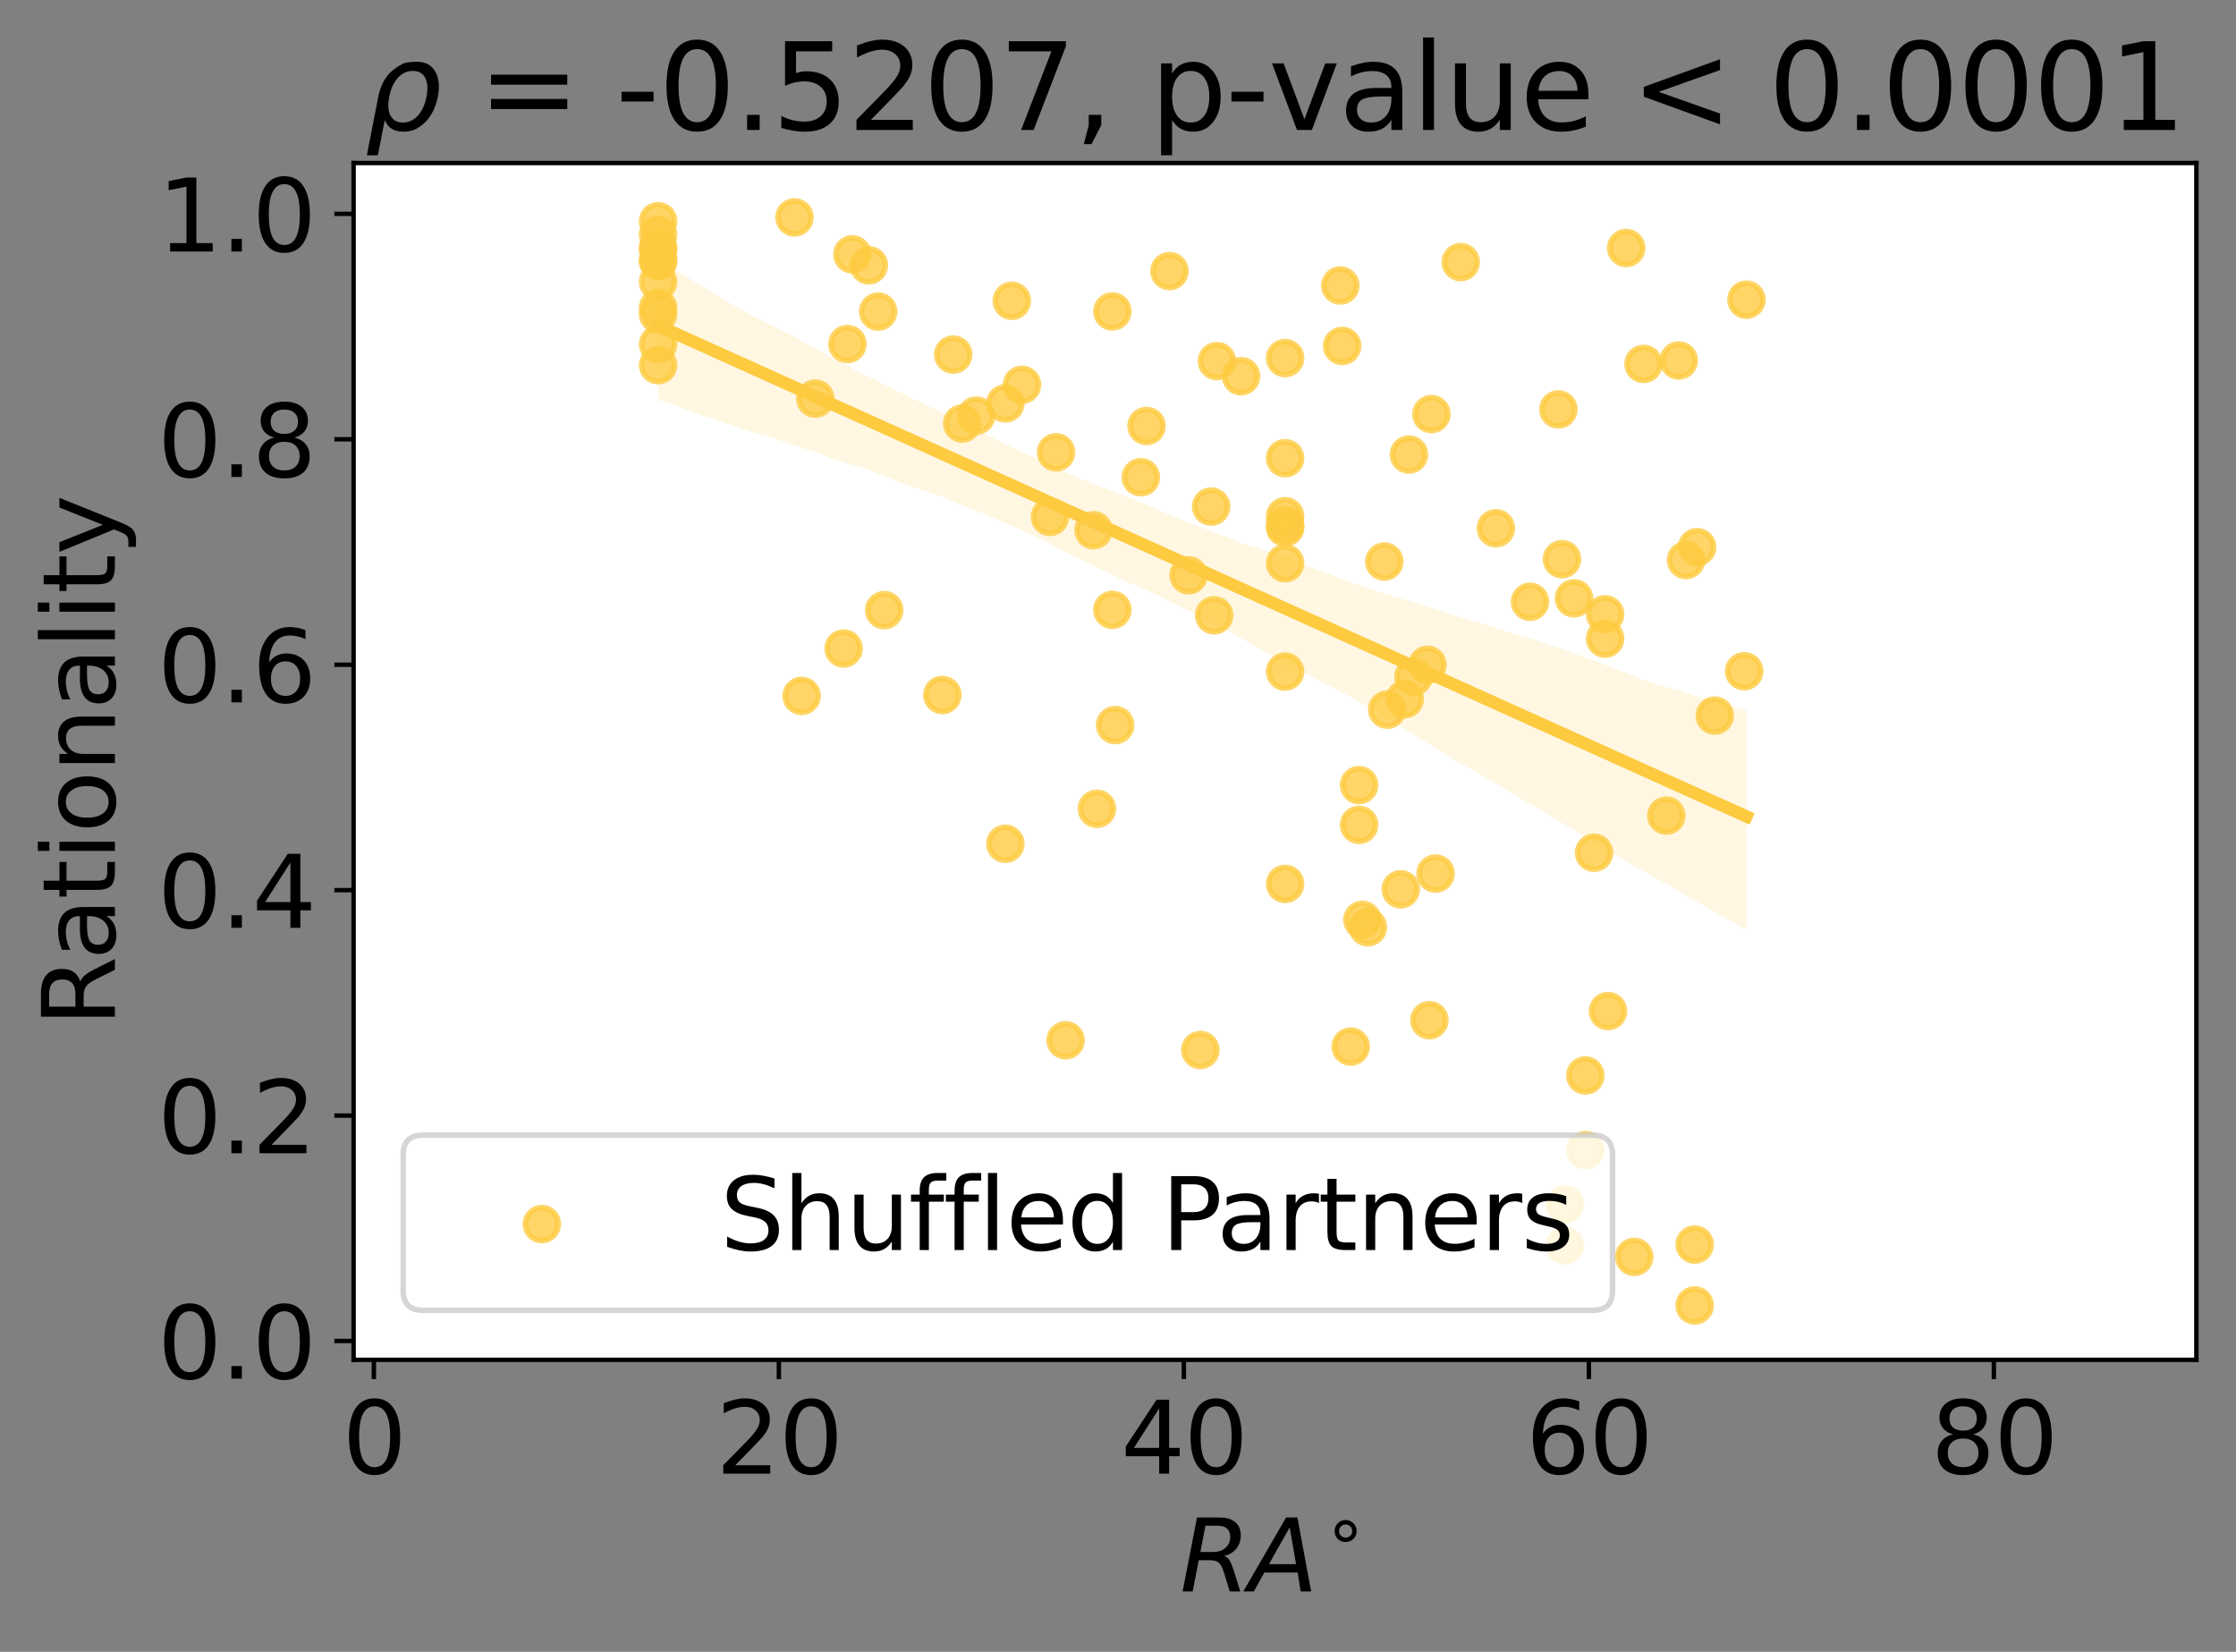 <?xml version="1.0" encoding="utf-8" standalone="no"?>
<!DOCTYPE svg PUBLIC "-//W3C//DTD SVG 1.1//EN"
  "http://www.w3.org/Graphics/SVG/1.1/DTD/svg11.dtd">
<svg xmlns:xlink="http://www.w3.org/1999/xlink" width="406.246pt" height="300.097pt" viewBox="0 0 406.246 300.097" xmlns="http://www.w3.org/2000/svg" version="1.1">
 <rect x="0" y="0" width="406.246" height="300.097" fill="#808080" stroke="none"/>
 <defs>
  <style type="text/css">*{stroke-linejoin: round; stroke-linecap: butt}</style>
 </defs>
 <g id="figure_1">
  <g id="patch_1">
   <path d="M 0 300.097 
L 406.246 300.097 
L 406.246 0 
L 0 0 
L 0 300.097 
z
" style="fill: none"/>
  </g>
  <g id="axes_1">
   <g id="patch_2">
    <path d="M 64.246 247.056 
L 399.046 247.056 
L 399.046 29.616 
L 64.246 29.616 
z
" style="fill: #ffffff"/>
   </g>
   <g id="PathCollection_1">
    <defs>
     <path id="m327a468ac4" d="M 0 3 
C 0.796 3 1.559 2.684 2.121 2.121 
C 2.684 1.559 3 0.796 3 0 
C 3 -0.796 2.684 -1.559 2.121 -2.121 
C 1.559 -2.684 0.796 -3 0 -3 
C -0.796 -3 -1.559 -2.684 -2.121 -2.121 
C -2.684 -1.559 -3 -0.796 -3 0 
C -3 0.796 -2.684 1.559 -2.121 2.121 
C -1.559 2.684 -0.796 3 0 3 
z
" style="stroke: #fdca40; stroke-opacity: 0.8"/>
    </defs>
    <g clip-path="url(#p2b06569f41)">
     <use xlink:href="#m327a468ac4" x="251.51" y="102.025" style="fill: #fdca40; fill-opacity: 0.8; stroke: #fdca40; stroke-opacity: 0.8"/>
     <use xlink:href="#m327a468ac4" x="221.1" y="65.611" style="fill: #fdca40; fill-opacity: 0.8; stroke: #fdca40; stroke-opacity: 0.8"/>
     <use xlink:href="#m327a468ac4" x="233.486" y="83.246" style="fill: #fdca40; fill-opacity: 0.8; stroke: #fdca40; stroke-opacity: 0.8"/>
     <use xlink:href="#m327a468ac4" x="283.138" y="74.38" style="fill: #fdca40; fill-opacity: 0.8; stroke: #fdca40; stroke-opacity: 0.8"/>
     <use xlink:href="#m327a468ac4" x="255.215" y="127.028" style="fill: #fdca40; fill-opacity: 0.8; stroke: #fdca40; stroke-opacity: 0.8"/>
     <use xlink:href="#m327a468ac4" x="119.566" y="57.082" style="fill: #fdca40; fill-opacity: 0.8; stroke: #fdca40; stroke-opacity: 0.8"/>
     <use xlink:href="#m327a468ac4" x="296.919" y="228.351" style="fill: #fdca40; fill-opacity: 0.8; stroke: #fdca40; stroke-opacity: 0.8"/>
     <use xlink:href="#m327a468ac4" x="260.827" y="158.704" style="fill: #fdca40; fill-opacity: 0.8; stroke: #fdca40; stroke-opacity: 0.8"/>
     <use xlink:href="#m327a468ac4" x="202.607" y="131.729" style="fill: #fdca40; fill-opacity: 0.8; stroke: #fdca40; stroke-opacity: 0.8"/>
     <use xlink:href="#m327a468ac4" x="202.1" y="110.799" style="fill: #fdca40; fill-opacity: 0.8; stroke: #fdca40; stroke-opacity: 0.8"/>
     <use xlink:href="#m327a468ac4" x="307.896" y="237.172" style="fill: #fdca40; fill-opacity: 0.8; stroke: #fdca40; stroke-opacity: 0.8"/>
     <use xlink:href="#m327a468ac4" x="311.549" y="130.013" style="fill: #fdca40; fill-opacity: 0.8; stroke: #fdca40; stroke-opacity: 0.8"/>
     <use xlink:href="#m327a468ac4" x="207.272" y="86.706" style="fill: #fdca40; fill-opacity: 0.8; stroke: #fdca40; stroke-opacity: 0.8"/>
     <use xlink:href="#m327a468ac4" x="305.008" y="65.501" style="fill: #fdca40; fill-opacity: 0.8; stroke: #fdca40; stroke-opacity: 0.8"/>
     <use xlink:href="#m327a468ac4" x="245.405" y="190.145" style="fill: #fdca40; fill-opacity: 0.8; stroke: #fdca40; stroke-opacity: 0.8"/>
     <use xlink:href="#m327a468ac4" x="190.766" y="93.908" style="fill: #fdca40; fill-opacity: 0.8; stroke: #fdca40; stroke-opacity: 0.8"/>
     <use xlink:href="#m327a468ac4" x="277.984" y="109.338" style="fill: #fdca40; fill-opacity: 0.8; stroke: #fdca40; stroke-opacity: 0.8"/>
     <use xlink:href="#m327a468ac4" x="119.566" y="42.654" style="fill: #fdca40; fill-opacity: 0.8; stroke: #fdca40; stroke-opacity: 0.8"/>
     <use xlink:href="#m327a468ac4" x="316.896" y="121.948" style="fill: #fdca40; fill-opacity: 0.8; stroke: #fdca40; stroke-opacity: 0.8"/>
     <use xlink:href="#m327a468ac4" x="173.187" y="64.425" style="fill: #fdca40; fill-opacity: 0.8; stroke: #fdca40; stroke-opacity: 0.8"/>
     <use xlink:href="#m327a468ac4" x="246.923" y="142.637" style="fill: #fdca40; fill-opacity: 0.8; stroke: #fdca40; stroke-opacity: 0.8"/>
     <use xlink:href="#m327a468ac4" x="191.875" y="82.177" style="fill: #fdca40; fill-opacity: 0.8; stroke: #fdca40; stroke-opacity: 0.8"/>
     <use xlink:href="#m327a468ac4" x="199.295" y="146.946" style="fill: #fdca40; fill-opacity: 0.8; stroke: #fdca40; stroke-opacity: 0.8"/>
     <use xlink:href="#m327a468ac4" x="145.646" y="126.436" style="fill: #fdca40; fill-opacity: 0.8; stroke: #fdca40; stroke-opacity: 0.8"/>
     <use xlink:href="#m327a468ac4" x="159.553" y="56.614" style="fill: #fdca40; fill-opacity: 0.8; stroke: #fdca40; stroke-opacity: 0.8"/>
     <use xlink:href="#m327a468ac4" x="255.985" y="82.585" style="fill: #fdca40; fill-opacity: 0.8; stroke: #fdca40; stroke-opacity: 0.8"/>
     <use xlink:href="#m327a468ac4" x="154.861" y="46.209" style="fill: #fdca40; fill-opacity: 0.8; stroke: #fdca40; stroke-opacity: 0.8"/>
     <use xlink:href="#m327a468ac4" x="215.96" y="104.517" style="fill: #fdca40; fill-opacity: 0.8; stroke: #fdca40; stroke-opacity: 0.8"/>
     <use xlink:href="#m327a468ac4" x="259.7" y="185.353" style="fill: #fdca40; fill-opacity: 0.8; stroke: #fdca40; stroke-opacity: 0.8"/>
     <use xlink:href="#m327a468ac4" x="177.36" y="75.517" style="fill: #fdca40; fill-opacity: 0.8; stroke: #fdca40; stroke-opacity: 0.8"/>
     <use xlink:href="#m327a468ac4" x="289.611" y="154.926" style="fill: #fdca40; fill-opacity: 0.8; stroke: #fdca40; stroke-opacity: 0.8"/>
     <use xlink:href="#m327a468ac4" x="185.677" y="69.912" style="fill: #fdca40; fill-opacity: 0.8; stroke: #fdca40; stroke-opacity: 0.8"/>
     <use xlink:href="#m327a468ac4" x="182.659" y="73.288" style="fill: #fdca40; fill-opacity: 0.8; stroke: #fdca40; stroke-opacity: 0.8"/>
     <use xlink:href="#m327a468ac4" x="233.486" y="122.016" style="fill: #fdca40; fill-opacity: 0.8; stroke: #fdca40; stroke-opacity: 0.8"/>
     <use xlink:href="#m327a468ac4" x="119.566" y="55.923" style="fill: #fdca40; fill-opacity: 0.8; stroke: #fdca40; stroke-opacity: 0.8"/>
     <use xlink:href="#m327a468ac4" x="298.608" y="66.113" style="fill: #fdca40; fill-opacity: 0.8; stroke: #fdca40; stroke-opacity: 0.8"/>
     <use xlink:href="#m327a468ac4" x="307.896" y="226.107" style="fill: #fdca40; fill-opacity: 0.8; stroke: #fdca40; stroke-opacity: 0.8"/>
     <use xlink:href="#m327a468ac4" x="160.643" y="110.855" style="fill: #fdca40; fill-opacity: 0.8; stroke: #fdca40; stroke-opacity: 0.8"/>
     <use xlink:href="#m327a468ac4" x="284.313" y="218.813" style="fill: #fdca40; fill-opacity: 0.8; stroke: #fdca40; stroke-opacity: 0.8"/>
     <use xlink:href="#m327a468ac4" x="292.151" y="183.689" style="fill: #fdca40; fill-opacity: 0.8; stroke: #fdca40; stroke-opacity: 0.8"/>
     <use xlink:href="#m327a468ac4" x="148.135" y="72.418" style="fill: #fdca40; fill-opacity: 0.8; stroke: #fdca40; stroke-opacity: 0.8"/>
     <use xlink:href="#m327a468ac4" x="259.344" y="120.785" style="fill: #fdca40; fill-opacity: 0.8; stroke: #fdca40; stroke-opacity: 0.8"/>
     <use xlink:href="#m327a468ac4" x="157.858" y="48.203" style="fill: #fdca40; fill-opacity: 0.8; stroke: #fdca40; stroke-opacity: 0.8"/>
     <use xlink:href="#m327a468ac4" x="220.049" y="92.038" style="fill: #fdca40; fill-opacity: 0.8; stroke: #fdca40; stroke-opacity: 0.8"/>
     <use xlink:href="#m327a468ac4" x="218.089" y="190.772" style="fill: #fdca40; fill-opacity: 0.8; stroke: #fdca40; stroke-opacity: 0.8"/>
     <use xlink:href="#m327a468ac4" x="171.207" y="126.265" style="fill: #fdca40; fill-opacity: 0.8; stroke: #fdca40; stroke-opacity: 0.8"/>
     <use xlink:href="#m327a468ac4" x="174.821" y="76.948" style="fill: #fdca40; fill-opacity: 0.8; stroke: #fdca40; stroke-opacity: 0.8"/>
     <use xlink:href="#m327a468ac4" x="144.349" y="39.5" style="fill: #fdca40; fill-opacity: 0.8; stroke: #fdca40; stroke-opacity: 0.8"/>
     <use xlink:href="#m327a468ac4" x="295.456" y="45.06" style="fill: #fdca40; fill-opacity: 0.8; stroke: #fdca40; stroke-opacity: 0.8"/>
     <use xlink:href="#m327a468ac4" x="119.566" y="66.342" style="fill: #fdca40; fill-opacity: 0.8; stroke: #fdca40; stroke-opacity: 0.8"/>
     <use xlink:href="#m327a468ac4" x="233.486" y="102.321" style="fill: #fdca40; fill-opacity: 0.8; stroke: #fdca40; stroke-opacity: 0.8"/>
     <use xlink:href="#m327a468ac4" x="233.486" y="95.852" style="fill: #fdca40; fill-opacity: 0.8; stroke: #fdca40; stroke-opacity: 0.8"/>
     <use xlink:href="#m327a468ac4" x="248.517" y="168.464" style="fill: #fdca40; fill-opacity: 0.8; stroke: #fdca40; stroke-opacity: 0.8"/>
     <use xlink:href="#m327a468ac4" x="252.038" y="128.927" style="fill: #fdca40; fill-opacity: 0.8; stroke: #fdca40; stroke-opacity: 0.8"/>
     <use xlink:href="#m327a468ac4" x="246.923" y="149.86" style="fill: #fdca40; fill-opacity: 0.8; stroke: #fdca40; stroke-opacity: 0.8"/>
     <use xlink:href="#m327a468ac4" x="233.486" y="160.587" style="fill: #fdca40; fill-opacity: 0.8; stroke: #fdca40; stroke-opacity: 0.8"/>
     <use xlink:href="#m327a468ac4" x="265.395" y="47.616" style="fill: #fdca40; fill-opacity: 0.8; stroke: #fdca40; stroke-opacity: 0.8"/>
     <use xlink:href="#m327a468ac4" x="284.313" y="226.275" style="fill: #fdca40; fill-opacity: 0.8; stroke: #fdca40; stroke-opacity: 0.8"/>
     <use xlink:href="#m327a468ac4" x="153.962" y="62.505" style="fill: #fdca40; fill-opacity: 0.8; stroke: #fdca40; stroke-opacity: 0.8"/>
     <use xlink:href="#m327a468ac4" x="308.334" y="99.41" style="fill: #fdca40; fill-opacity: 0.8; stroke: #fdca40; stroke-opacity: 0.8"/>
     <use xlink:href="#m327a468ac4" x="233.486" y="93.785" style="fill: #fdca40; fill-opacity: 0.8; stroke: #fdca40; stroke-opacity: 0.8"/>
     <use xlink:href="#m327a468ac4" x="243.516" y="51.873" style="fill: #fdca40; fill-opacity: 0.8; stroke: #fdca40; stroke-opacity: 0.8"/>
     <use xlink:href="#m327a468ac4" x="260.065" y="75.235" style="fill: #fdca40; fill-opacity: 0.8; stroke: #fdca40; stroke-opacity: 0.8"/>
     <use xlink:href="#m327a468ac4" x="119.566" y="51.199" style="fill: #fdca40; fill-opacity: 0.8; stroke: #fdca40; stroke-opacity: 0.8"/>
     <use xlink:href="#m327a468ac4" x="288.034" y="208.958" style="fill: #fdca40; fill-opacity: 0.8; stroke: #fdca40; stroke-opacity: 0.8"/>
     <use xlink:href="#m327a468ac4" x="182.659" y="153.296" style="fill: #fdca40; fill-opacity: 0.8; stroke: #fdca40; stroke-opacity: 0.8"/>
     <use xlink:href="#m327a468ac4" x="233.486" y="65.057" style="fill: #fdca40; fill-opacity: 0.8; stroke: #fdca40; stroke-opacity: 0.8"/>
     <use xlink:href="#m327a468ac4" x="119.566" y="62.537" style="fill: #fdca40; fill-opacity: 0.8; stroke: #fdca40; stroke-opacity: 0.8"/>
     <use xlink:href="#m327a468ac4" x="233.486" y="95.397" style="fill: #fdca40; fill-opacity: 0.8; stroke: #fdca40; stroke-opacity: 0.8"/>
     <use xlink:href="#m327a468ac4" x="119.566" y="45.419" style="fill: #fdca40; fill-opacity: 0.8; stroke: #fdca40; stroke-opacity: 0.8"/>
     <use xlink:href="#m327a468ac4" x="119.566" y="47.371" style="fill: #fdca40; fill-opacity: 0.8; stroke: #fdca40; stroke-opacity: 0.8"/>
     <use xlink:href="#m327a468ac4" x="198.673" y="96.327" style="fill: #fdca40; fill-opacity: 0.8; stroke: #fdca40; stroke-opacity: 0.8"/>
     <use xlink:href="#m327a468ac4" x="285.967" y="108.705" style="fill: #fdca40; fill-opacity: 0.8; stroke: #fdca40; stroke-opacity: 0.8"/>
     <use xlink:href="#m327a468ac4" x="247.518" y="167.117" style="fill: #fdca40; fill-opacity: 0.8; stroke: #fdca40; stroke-opacity: 0.8"/>
     <use xlink:href="#m327a468ac4" x="243.845" y="62.854" style="fill: #fdca40; fill-opacity: 0.8; stroke: #fdca40; stroke-opacity: 0.8"/>
     <use xlink:href="#m327a468ac4" x="220.596" y="111.787" style="fill: #fdca40; fill-opacity: 0.8; stroke: #fdca40; stroke-opacity: 0.8"/>
     <use xlink:href="#m327a468ac4" x="317.305" y="54.446" style="fill: #fdca40; fill-opacity: 0.8; stroke: #fdca40; stroke-opacity: 0.8"/>
     <use xlink:href="#m327a468ac4" x="283.784" y="101.592" style="fill: #fdca40; fill-opacity: 0.8; stroke: #fdca40; stroke-opacity: 0.8"/>
     <use xlink:href="#m327a468ac4" x="288.034" y="195.394" style="fill: #fdca40; fill-opacity: 0.8; stroke: #fdca40; stroke-opacity: 0.8"/>
     <use xlink:href="#m327a468ac4" x="256.812" y="122.969" style="fill: #fdca40; fill-opacity: 0.8; stroke: #fdca40; stroke-opacity: 0.8"/>
     <use xlink:href="#m327a468ac4" x="119.566" y="44.959" style="fill: #fdca40; fill-opacity: 0.8; stroke: #fdca40; stroke-opacity: 0.8"/>
     <use xlink:href="#m327a468ac4" x="225.485" y="68.351" style="fill: #fdca40; fill-opacity: 0.8; stroke: #fdca40; stroke-opacity: 0.8"/>
     <use xlink:href="#m327a468ac4" x="119.566" y="40.187" style="fill: #fdca40; fill-opacity: 0.8; stroke: #fdca40; stroke-opacity: 0.8"/>
     <use xlink:href="#m327a468ac4" x="291.625" y="111.606" style="fill: #fdca40; fill-opacity: 0.8; stroke: #fdca40; stroke-opacity: 0.8"/>
     <use xlink:href="#m327a468ac4" x="208.31" y="77.393" style="fill: #fdca40; fill-opacity: 0.8; stroke: #fdca40; stroke-opacity: 0.8"/>
     <use xlink:href="#m327a468ac4" x="119.566" y="47.4" style="fill: #fdca40; fill-opacity: 0.8; stroke: #fdca40; stroke-opacity: 0.8"/>
     <use xlink:href="#m327a468ac4" x="212.476" y="49.253" style="fill: #fdca40; fill-opacity: 0.8; stroke: #fdca40; stroke-opacity: 0.8"/>
     <use xlink:href="#m327a468ac4" x="271.777" y="95.97" style="fill: #fdca40; fill-opacity: 0.8; stroke: #fdca40; stroke-opacity: 0.8"/>
     <use xlink:href="#m327a468ac4" x="306.328" y="101.755" style="fill: #fdca40; fill-opacity: 0.8; stroke: #fdca40; stroke-opacity: 0.8"/>
     <use xlink:href="#m327a468ac4" x="302.744" y="148.185" style="fill: #fdca40; fill-opacity: 0.8; stroke: #fdca40; stroke-opacity: 0.8"/>
     <use xlink:href="#m327a468ac4" x="291.625" y="116.032" style="fill: #fdca40; fill-opacity: 0.8; stroke: #fdca40; stroke-opacity: 0.8"/>
     <use xlink:href="#m327a468ac4" x="153.276" y="117.826" style="fill: #fdca40; fill-opacity: 0.8; stroke: #fdca40; stroke-opacity: 0.8"/>
     <use xlink:href="#m327a468ac4" x="202.1" y="56.586" style="fill: #fdca40; fill-opacity: 0.8; stroke: #fdca40; stroke-opacity: 0.8"/>
     <use xlink:href="#m327a468ac4" x="254.496" y="161.571" style="fill: #fdca40; fill-opacity: 0.8; stroke: #fdca40; stroke-opacity: 0.8"/>
     <use xlink:href="#m327a468ac4" x="193.603" y="188.999" style="fill: #fdca40; fill-opacity: 0.8; stroke: #fdca40; stroke-opacity: 0.8"/>
     <use xlink:href="#m327a468ac4" x="183.833" y="54.648" style="fill: #fdca40; fill-opacity: 0.8; stroke: #fdca40; stroke-opacity: 0.8"/>
    </g>
   </g>
   <g id="PolyCollection_1">
    <path d="M 119.566 47.345 
L 119.566 72.673 
L 121.564 73.289 
L 123.561 74.035 
L 125.558 74.733 
L 127.556 75.485 
L 129.553 76.065 
L 131.551 76.761 
L 133.548 77.456 
L 135.545 78.148 
L 137.543 78.725 
L 139.54 79.342 
L 141.537 79.999 
L 143.535 80.699 
L 145.532 81.343 
L 147.529 81.971 
L 149.527 82.665 
L 151.524 83.445 
L 153.522 84.048 
L 155.519 84.657 
L 157.516 85.263 
L 159.514 86.048 
L 161.511 86.801 
L 163.508 87.609 
L 165.506 88.306 
L 167.503 89.014 
L 169.5 89.633 
L 171.498 90.437 
L 173.495 91.263 
L 175.492 92.07 
L 177.49 92.838 
L 179.487 93.662 
L 181.485 94.504 
L 183.482 95.412 
L 185.479 96.252 
L 187.477 97.249 
L 189.474 98.101 
L 191.471 99.269 
L 193.469 100.284 
L 195.466 101.213 
L 197.463 102.145 
L 199.461 103.214 
L 201.458 104.043 
L 203.456 105.182 
L 205.453 106.016 
L 207.45 106.85 
L 209.448 107.685 
L 211.445 108.655 
L 213.442 109.713 
L 215.44 110.622 
L 217.437 111.643 
L 219.434 112.829 
L 221.432 113.894 
L 223.429 114.852 
L 225.426 115.91 
L 227.424 117.057 
L 229.421 118.208 
L 231.419 119.273 
L 233.416 120.427 
L 235.413 121.494 
L 237.411 122.505 
L 239.408 123.512 
L 241.405 124.525 
L 243.403 125.6 
L 245.4 126.628 
L 247.397 127.798 
L 249.395 128.988 
L 251.392 130.181 
L 253.39 131.372 
L 255.387 132.536 
L 257.384 133.783 
L 259.382 135.032 
L 261.379 136.26 
L 263.376 137.472 
L 265.374 138.683 
L 267.371 139.811 
L 269.368 140.915 
L 271.366 142.107 
L 273.363 143.298 
L 275.36 144.489 
L 277.358 145.68 
L 279.355 146.871 
L 281.353 148.02 
L 283.35 149.238 
L 285.347 150.448 
L 287.345 151.643 
L 289.342 152.836 
L 291.339 154.027 
L 293.337 155.218 
L 295.334 156.409 
L 297.331 157.571 
L 299.329 158.708 
L 301.326 159.821 
L 303.324 160.928 
L 305.321 162.059 
L 307.318 163.26 
L 309.316 164.399 
L 311.313 165.538 
L 313.31 166.675 
L 315.308 167.812 
L 317.305 168.949 
L 317.305 129.076 
L 317.305 129.076 
L 315.308 128.514 
L 313.31 127.951 
L 311.313 127.391 
L 309.316 126.832 
L 307.318 126.209 
L 305.321 125.512 
L 303.324 124.98 
L 301.326 124.432 
L 299.329 123.724 
L 297.331 123.016 
L 295.334 122.248 
L 293.337 121.445 
L 291.339 120.643 
L 289.342 119.88 
L 287.345 119.174 
L 285.347 118.471 
L 283.35 117.769 
L 281.353 117.137 
L 279.355 116.45 
L 277.358 115.789 
L 275.36 115.181 
L 273.363 114.572 
L 271.366 113.962 
L 269.368 113.354 
L 267.371 112.745 
L 265.374 112.137 
L 263.376 111.528 
L 261.379 110.88 
L 259.382 110.238 
L 257.384 109.594 
L 255.387 108.979 
L 253.39 108.421 
L 251.392 107.82 
L 249.395 107.211 
L 247.397 106.496 
L 245.4 105.736 
L 243.403 104.996 
L 241.405 104.265 
L 239.408 103.519 
L 237.411 102.78 
L 235.413 102.04 
L 233.416 101.301 
L 231.419 100.563 
L 229.421 99.884 
L 227.424 99.191 
L 225.426 98.605 
L 223.429 97.785 
L 221.432 97.044 
L 219.434 96.269 
L 217.437 95.503 
L 215.44 94.726 
L 213.442 93.934 
L 211.445 93.112 
L 209.448 92.124 
L 207.45 91.322 
L 205.453 90.529 
L 203.456 89.746 
L 201.458 89.002 
L 199.461 88.183 
L 197.463 87.458 
L 195.466 86.652 
L 193.469 85.737 
L 191.471 84.826 
L 189.474 83.898 
L 187.477 82.947 
L 185.479 82.007 
L 183.482 81.106 
L 181.485 80.108 
L 179.487 79.11 
L 177.49 78.144 
L 175.492 77.163 
L 173.495 76.186 
L 171.498 75.123 
L 169.5 74.195 
L 167.503 73.202 
L 165.506 72.238 
L 163.508 71.239 
L 161.511 70.316 
L 159.514 69.184 
L 157.516 68.351 
L 155.519 67.354 
L 153.522 66.221 
L 151.524 65.133 
L 149.527 64.017 
L 147.529 62.987 
L 145.532 61.89 
L 143.535 60.815 
L 141.537 59.81 
L 139.54 58.831 
L 137.543 57.813 
L 135.545 56.747 
L 133.548 55.571 
L 131.551 54.448 
L 129.553 53.222 
L 127.556 52.044 
L 125.558 50.793 
L 123.561 49.527 
L 121.564 48.448 
L 119.566 47.345 
z
" clip-path="url(#p2b06569f41)" style="fill: #fdca40; fill-opacity: 0.15"/>
   </g>
   <g id="matplotlib.axis_1">
    <g id="xtick_1">
     <g id="line2d_1">
      <defs>
       <path id="mc9bfe1672d" d="M 0 0 
L 0 3.5 
" style="stroke: #000000; stroke-width: 0.8"/>
      </defs>
      <g>
       <use xlink:href="#mc9bfe1672d" x="67.925" y="247.056" style="stroke: #000000; stroke-width: 0.8"/>
      </g>
     </g>
     <g id="text_1">
      <!-- 0 -->
      <g transform="translate(62.199 267.733)scale(0.18 -0.18)">
       <defs>
        <path id="DejaVuSans-30" d="M 2034 4250 
Q 1547 4250 1301 3770 
Q 1056 3291 1056 2328 
Q 1056 1369 1301 889 
Q 1547 409 2034 409 
Q 2525 409 2770 889 
Q 3016 1369 3016 2328 
Q 3016 3291 2770 3770 
Q 2525 4250 2034 4250 
z
M 2034 4750 
Q 2819 4750 3233 4129 
Q 3647 3509 3647 2328 
Q 3647 1150 3233 529 
Q 2819 -91 2034 -91 
Q 1250 -91 836 529 
Q 422 1150 422 2328 
Q 422 3509 836 4129 
Q 1250 4750 2034 4750 
z
" transform="scale(0.016)"/>
       </defs>
       <use xlink:href="#DejaVuSans-30"/>
      </g>
     </g>
    </g>
    <g id="xtick_2">
     <g id="line2d_2">
      <g>
       <use xlink:href="#mc9bfe1672d" x="141.508" y="247.056" style="stroke: #000000; stroke-width: 0.8"/>
      </g>
     </g>
     <g id="text_2">
      <!-- 20 -->
      <g transform="translate(130.055 267.733)scale(0.18 -0.18)">
       <defs>
        <path id="DejaVuSans-32" d="M 1228 531 
L 3431 531 
L 3431 0 
L 469 0 
L 469 531 
Q 828 903 1448 1529 
Q 2069 2156 2228 2338 
Q 2531 2678 2651 2914 
Q 2772 3150 2772 3378 
Q 2772 3750 2511 3984 
Q 2250 4219 1831 4219 
Q 1534 4219 1204 4116 
Q 875 4013 500 3803 
L 500 4441 
Q 881 4594 1212 4672 
Q 1544 4750 1819 4750 
Q 2544 4750 2975 4387 
Q 3406 4025 3406 3419 
Q 3406 3131 3298 2873 
Q 3191 2616 2906 2266 
Q 2828 2175 2409 1742 
Q 1991 1309 1228 531 
z
" transform="scale(0.016)"/>
       </defs>
       <use xlink:href="#DejaVuSans-32"/>
       <use xlink:href="#DejaVuSans-30" x="63.623"/>
      </g>
     </g>
    </g>
    <g id="xtick_3">
     <g id="line2d_3">
      <g>
       <use xlink:href="#mc9bfe1672d" x="215.09" y="247.056" style="stroke: #000000; stroke-width: 0.8"/>
      </g>
     </g>
     <g id="text_3">
      <!-- 40 -->
      <g transform="translate(203.638 267.733)scale(0.18 -0.18)">
       <defs>
        <path id="DejaVuSans-34" d="M 2419 4116 
L 825 1625 
L 2419 1625 
L 2419 4116 
z
M 2253 4666 
L 3047 4666 
L 3047 1625 
L 3713 1625 
L 3713 1100 
L 3047 1100 
L 3047 0 
L 2419 0 
L 2419 1100 
L 313 1100 
L 313 1709 
L 2253 4666 
z
" transform="scale(0.016)"/>
       </defs>
       <use xlink:href="#DejaVuSans-34"/>
       <use xlink:href="#DejaVuSans-30" x="63.623"/>
      </g>
     </g>
    </g>
    <g id="xtick_4">
     <g id="line2d_4">
      <g>
       <use xlink:href="#mc9bfe1672d" x="288.673" y="247.056" style="stroke: #000000; stroke-width: 0.8"/>
      </g>
     </g>
     <g id="text_4">
      <!-- 60 -->
      <g transform="translate(277.22 267.733)scale(0.18 -0.18)">
       <defs>
        <path id="DejaVuSans-36" d="M 2113 2584 
Q 1688 2584 1439 2293 
Q 1191 2003 1191 1497 
Q 1191 994 1439 701 
Q 1688 409 2113 409 
Q 2538 409 2786 701 
Q 3034 994 3034 1497 
Q 3034 2003 2786 2293 
Q 2538 2584 2113 2584 
z
M 3366 4563 
L 3366 3988 
Q 3128 4100 2886 4159 
Q 2644 4219 2406 4219 
Q 1781 4219 1451 3797 
Q 1122 3375 1075 2522 
Q 1259 2794 1537 2939 
Q 1816 3084 2150 3084 
Q 2853 3084 3261 2657 
Q 3669 2231 3669 1497 
Q 3669 778 3244 343 
Q 2819 -91 2113 -91 
Q 1303 -91 875 529 
Q 447 1150 447 2328 
Q 447 3434 972 4092 
Q 1497 4750 2381 4750 
Q 2619 4750 2861 4703 
Q 3103 4656 3366 4563 
z
" transform="scale(0.016)"/>
       </defs>
       <use xlink:href="#DejaVuSans-36"/>
       <use xlink:href="#DejaVuSans-30" x="63.623"/>
      </g>
     </g>
    </g>
    <g id="xtick_5">
     <g id="line2d_5">
      <g>
       <use xlink:href="#mc9bfe1672d" x="362.255" y="247.056" style="stroke: #000000; stroke-width: 0.8"/>
      </g>
     </g>
     <g id="text_5">
      <!-- 80 -->
      <g transform="translate(350.803 267.733)scale(0.18 -0.18)">
       <defs>
        <path id="DejaVuSans-38" d="M 2034 2216 
Q 1584 2216 1326 1975 
Q 1069 1734 1069 1313 
Q 1069 891 1326 650 
Q 1584 409 2034 409 
Q 2484 409 2743 651 
Q 3003 894 3003 1313 
Q 3003 1734 2745 1975 
Q 2488 2216 2034 2216 
z
M 1403 2484 
Q 997 2584 770 2862 
Q 544 3141 544 3541 
Q 544 4100 942 4425 
Q 1341 4750 2034 4750 
Q 2731 4750 3128 4425 
Q 3525 4100 3525 3541 
Q 3525 3141 3298 2862 
Q 3072 2584 2669 2484 
Q 3125 2378 3379 2068 
Q 3634 1759 3634 1313 
Q 3634 634 3220 271 
Q 2806 -91 2034 -91 
Q 1263 -91 848 271 
Q 434 634 434 1313 
Q 434 1759 690 2068 
Q 947 2378 1403 2484 
z
M 1172 3481 
Q 1172 3119 1398 2916 
Q 1625 2713 2034 2713 
Q 2441 2713 2670 2916 
Q 2900 3119 2900 3481 
Q 2900 3844 2670 4047 
Q 2441 4250 2034 4250 
Q 1625 4250 1398 4047 
Q 1172 3844 1172 3481 
z
" transform="scale(0.016)"/>
       </defs>
       <use xlink:href="#DejaVuSans-38"/>
       <use xlink:href="#DejaVuSans-30" x="63.623"/>
      </g>
     </g>
    </g>
    <g id="text_6">
     <!-- $RA^{\circ}$ -->
     <g transform="translate(214.366 289.154)scale(0.18 -0.18)">
      <defs>
       <path id="DejaVuSans-Oblique-52" d="M 1613 4147 
L 1294 2491 
L 2106 2491 
Q 2584 2491 2879 2755 
Q 3175 3019 3175 3444 
Q 3175 3784 2976 3965 
Q 2778 4147 2406 4147 
L 1613 4147 
z
M 2772 2241 
Q 2972 2194 3105 2009 
Q 3238 1825 3413 1275 
L 3809 0 
L 3144 0 
L 2778 1197 
Q 2638 1659 2453 1815 
Q 2269 1972 1888 1972 
L 1191 1972 
L 806 0 
L 172 0 
L 1081 4666 
L 2503 4666 
Q 3150 4666 3495 4373 
Q 3841 4081 3841 3531 
Q 3841 3044 3547 2687 
Q 3253 2331 2772 2241 
z
" transform="scale(0.016)"/>
       <path id="DejaVuSans-Oblique-41" d="M 2356 4666 
L 3072 4666 
L 3938 0 
L 3278 0 
L 3084 1197 
L 984 1197 
L 325 0 
L -341 0 
L 2356 4666 
z
M 2584 4044 
L 1275 1722 
L 2988 1722 
L 2584 4044 
z
" transform="scale(0.016)"/>
       <path id="DejaVuSans-2218" d="M 2000 2619 
Q 1750 2619 1578 2445 
Q 1406 2272 1406 2022 
Q 1406 1775 1578 1605 
Q 1750 1435 2000 1435 
Q 2250 1435 2422 1605 
Q 2594 1775 2594 2022 
Q 2594 2269 2420 2444 
Q 2247 2619 2000 2619 
z
M 2000 3022 
Q 2200 3022 2384 2945 
Q 2569 2869 2703 2725 
Q 2847 2585 2919 2406 
Q 2991 2228 2991 2022 
Q 2991 1610 2702 1324 
Q 2413 1038 1994 1038 
Q 1572 1038 1290 1319 
Q 1009 1600 1009 2022 
Q 1009 2441 1296 2731 
Q 1584 3022 2000 3022 
z
" transform="scale(0.016)"/>
      </defs>
      <use xlink:href="#DejaVuSans-Oblique-52" transform="translate(0 0.094)"/>
      <use xlink:href="#DejaVuSans-Oblique-41" transform="translate(69.482 0.094)"/>
      <use xlink:href="#DejaVuSans-2218" transform="translate(144.907 38.375)scale(0.7)"/>
     </g>
    </g>
   </g>
   <g id="matplotlib.axis_2">
    <g id="ytick_1">
     <g id="line2d_6">
      <defs>
       <path id="m4ef0049b45" d="M 0 0 
L -3.5 0 
" style="stroke: #000000; stroke-width: 0.8"/>
      </defs>
      <g>
       <use xlink:href="#m4ef0049b45" x="64.246" y="243.633" style="stroke: #000000; stroke-width: 0.8"/>
      </g>
     </g>
     <g id="text_7">
      <!-- 0.0 -->
      <g transform="translate(28.621 250.471)scale(0.18 -0.18)">
       <defs>
        <path id="DejaVuSans-2e" d="M 684 794 
L 1344 794 
L 1344 0 
L 684 0 
L 684 794 
z
" transform="scale(0.016)"/>
       </defs>
       <use xlink:href="#DejaVuSans-30"/>
       <use xlink:href="#DejaVuSans-2e" x="63.623"/>
       <use xlink:href="#DejaVuSans-30" x="95.41"/>
      </g>
     </g>
    </g>
    <g id="ytick_2">
     <g id="line2d_7">
      <g>
       <use xlink:href="#m4ef0049b45" x="64.246" y="202.677" style="stroke: #000000; stroke-width: 0.8"/>
      </g>
     </g>
     <g id="text_8">
      <!-- 0.2 -->
      <g transform="translate(28.621 209.516)scale(0.18 -0.18)">
       <use xlink:href="#DejaVuSans-30"/>
       <use xlink:href="#DejaVuSans-2e" x="63.623"/>
       <use xlink:href="#DejaVuSans-32" x="95.41"/>
      </g>
     </g>
    </g>
    <g id="ytick_3">
     <g id="line2d_8">
      <g>
       <use xlink:href="#m4ef0049b45" x="64.246" y="161.721" style="stroke: #000000; stroke-width: 0.8"/>
      </g>
     </g>
     <g id="text_9">
      <!-- 0.4 -->
      <g transform="translate(28.621 168.56)scale(0.18 -0.18)">
       <use xlink:href="#DejaVuSans-30"/>
       <use xlink:href="#DejaVuSans-2e" x="63.623"/>
       <use xlink:href="#DejaVuSans-34" x="95.41"/>
      </g>
     </g>
    </g>
    <g id="ytick_4">
     <g id="line2d_9">
      <g>
       <use xlink:href="#m4ef0049b45" x="64.246" y="120.765" style="stroke: #000000; stroke-width: 0.8"/>
      </g>
     </g>
     <g id="text_10">
      <!-- 0.6 -->
      <g transform="translate(28.621 127.604)scale(0.18 -0.18)">
       <use xlink:href="#DejaVuSans-30"/>
       <use xlink:href="#DejaVuSans-2e" x="63.623"/>
       <use xlink:href="#DejaVuSans-36" x="95.41"/>
      </g>
     </g>
    </g>
    <g id="ytick_5">
     <g id="line2d_10">
      <g>
       <use xlink:href="#m4ef0049b45" x="64.246" y="79.81" style="stroke: #000000; stroke-width: 0.8"/>
      </g>
     </g>
     <g id="text_11">
      <!-- 0.8 -->
      <g transform="translate(28.621 86.648)scale(0.18 -0.18)">
       <use xlink:href="#DejaVuSans-30"/>
       <use xlink:href="#DejaVuSans-2e" x="63.623"/>
       <use xlink:href="#DejaVuSans-38" x="95.41"/>
      </g>
     </g>
    </g>
    <g id="ytick_6">
     <g id="line2d_11">
      <g>
       <use xlink:href="#m4ef0049b45" x="64.246" y="38.854" style="stroke: #000000; stroke-width: 0.8"/>
      </g>
     </g>
     <g id="text_12">
      <!-- 1.0 -->
      <g transform="translate(28.621 45.693)scale(0.18 -0.18)">
       <defs>
        <path id="DejaVuSans-31" d="M 794 531 
L 1825 531 
L 1825 4091 
L 703 3866 
L 703 4441 
L 1819 4666 
L 2450 4666 
L 2450 531 
L 3481 531 
L 3481 0 
L 794 0 
L 794 531 
z
" transform="scale(0.016)"/>
       </defs>
       <use xlink:href="#DejaVuSans-31"/>
       <use xlink:href="#DejaVuSans-2e" x="63.623"/>
       <use xlink:href="#DejaVuSans-30" x="95.41"/>
      </g>
     </g>
    </g>
    <g id="text_13">
     <!-- Rationality -->
     <g transform="translate(20.877 186.513)rotate(-90)scale(0.18 -0.18)">
      <defs>
       <path id="DejaVuSans-52" d="M 2841 2188 
Q 3044 2119 3236 1894 
Q 3428 1669 3622 1275 
L 4263 0 
L 3584 0 
L 2988 1197 
Q 2756 1666 2539 1819 
Q 2322 1972 1947 1972 
L 1259 1972 
L 1259 0 
L 628 0 
L 628 4666 
L 2053 4666 
Q 2853 4666 3247 4331 
Q 3641 3997 3641 3322 
Q 3641 2881 3436 2590 
Q 3231 2300 2841 2188 
z
M 1259 4147 
L 1259 2491 
L 2053 2491 
Q 2509 2491 2742 2702 
Q 2975 2913 2975 3322 
Q 2975 3731 2742 3939 
Q 2509 4147 2053 4147 
L 1259 4147 
z
" transform="scale(0.016)"/>
       <path id="DejaVuSans-61" d="M 2194 1759 
Q 1497 1759 1228 1600 
Q 959 1441 959 1056 
Q 959 750 1161 570 
Q 1363 391 1709 391 
Q 2188 391 2477 730 
Q 2766 1069 2766 1631 
L 2766 1759 
L 2194 1759 
z
M 3341 1997 
L 3341 0 
L 2766 0 
L 2766 531 
Q 2569 213 2275 61 
Q 1981 -91 1556 -91 
Q 1019 -91 701 211 
Q 384 513 384 1019 
Q 384 1609 779 1909 
Q 1175 2209 1959 2209 
L 2766 2209 
L 2766 2266 
Q 2766 2663 2505 2880 
Q 2244 3097 1772 3097 
Q 1472 3097 1187 3025 
Q 903 2953 641 2809 
L 641 3341 
Q 956 3463 1253 3523 
Q 1550 3584 1831 3584 
Q 2591 3584 2966 3190 
Q 3341 2797 3341 1997 
z
" transform="scale(0.016)"/>
       <path id="DejaVuSans-74" d="M 1172 4494 
L 1172 3500 
L 2356 3500 
L 2356 3053 
L 1172 3053 
L 1172 1153 
Q 1172 725 1289 603 
Q 1406 481 1766 481 
L 2356 481 
L 2356 0 
L 1766 0 
Q 1100 0 847 248 
Q 594 497 594 1153 
L 594 3053 
L 172 3053 
L 172 3500 
L 594 3500 
L 594 4494 
L 1172 4494 
z
" transform="scale(0.016)"/>
       <path id="DejaVuSans-69" d="M 603 3500 
L 1178 3500 
L 1178 0 
L 603 0 
L 603 3500 
z
M 603 4863 
L 1178 4863 
L 1178 4134 
L 603 4134 
L 603 4863 
z
" transform="scale(0.016)"/>
       <path id="DejaVuSans-6f" d="M 1959 3097 
Q 1497 3097 1228 2736 
Q 959 2375 959 1747 
Q 959 1119 1226 758 
Q 1494 397 1959 397 
Q 2419 397 2687 759 
Q 2956 1122 2956 1747 
Q 2956 2369 2687 2733 
Q 2419 3097 1959 3097 
z
M 1959 3584 
Q 2709 3584 3137 3096 
Q 3566 2609 3566 1747 
Q 3566 888 3137 398 
Q 2709 -91 1959 -91 
Q 1206 -91 779 398 
Q 353 888 353 1747 
Q 353 2609 779 3096 
Q 1206 3584 1959 3584 
z
" transform="scale(0.016)"/>
       <path id="DejaVuSans-6e" d="M 3513 2113 
L 3513 0 
L 2938 0 
L 2938 2094 
Q 2938 2591 2744 2837 
Q 2550 3084 2163 3084 
Q 1697 3084 1428 2787 
Q 1159 2491 1159 1978 
L 1159 0 
L 581 0 
L 581 3500 
L 1159 3500 
L 1159 2956 
Q 1366 3272 1645 3428 
Q 1925 3584 2291 3584 
Q 2894 3584 3203 3211 
Q 3513 2838 3513 2113 
z
" transform="scale(0.016)"/>
       <path id="DejaVuSans-6c" d="M 603 4863 
L 1178 4863 
L 1178 0 
L 603 0 
L 603 4863 
z
" transform="scale(0.016)"/>
       <path id="DejaVuSans-79" d="M 2059 -325 
Q 1816 -950 1584 -1140 
Q 1353 -1331 966 -1331 
L 506 -1331 
L 506 -850 
L 844 -850 
Q 1081 -850 1212 -737 
Q 1344 -625 1503 -206 
L 1606 56 
L 191 3500 
L 800 3500 
L 1894 763 
L 2988 3500 
L 3597 3500 
L 2059 -325 
z
" transform="scale(0.016)"/>
      </defs>
      <use xlink:href="#DejaVuSans-52"/>
      <use xlink:href="#DejaVuSans-61" x="67.232"/>
      <use xlink:href="#DejaVuSans-74" x="128.512"/>
      <use xlink:href="#DejaVuSans-69" x="167.721"/>
      <use xlink:href="#DejaVuSans-6f" x="195.504"/>
      <use xlink:href="#DejaVuSans-6e" x="256.686"/>
      <use xlink:href="#DejaVuSans-61" x="320.064"/>
      <use xlink:href="#DejaVuSans-6c" x="381.344"/>
      <use xlink:href="#DejaVuSans-69" x="409.127"/>
      <use xlink:href="#DejaVuSans-74" x="436.91"/>
      <use xlink:href="#DejaVuSans-79" x="476.119"/>
     </g>
    </g>
   </g>
   <g id="line2d_12">
    <path d="M 119.566 59.18 
L 121.564 60.08 
L 123.561 60.981 
L 125.558 61.881 
L 127.556 62.782 
L 129.553 63.682 
L 131.551 64.583 
L 133.548 65.483 
L 135.545 66.384 
L 137.543 67.284 
L 139.54 68.185 
L 141.537 69.085 
L 143.535 69.986 
L 145.532 70.887 
L 147.529 71.787 
L 149.527 72.688 
L 151.524 73.588 
L 153.522 74.489 
L 155.519 75.389 
L 157.516 76.29 
L 159.514 77.19 
L 161.511 78.091 
L 163.508 78.991 
L 165.506 79.892 
L 167.503 80.792 
L 169.5 81.693 
L 171.498 82.593 
L 173.495 83.494 
L 175.492 84.394 
L 177.49 85.295 
L 179.487 86.196 
L 181.485 87.096 
L 183.482 87.997 
L 185.479 88.897 
L 187.477 89.798 
L 189.474 90.698 
L 191.471 91.599 
L 193.469 92.499 
L 195.466 93.4 
L 197.463 94.3 
L 199.461 95.201 
L 201.458 96.101 
L 203.456 97.002 
L 205.453 97.902 
L 207.45 98.803 
L 209.448 99.703 
L 211.445 100.604 
L 213.442 101.505 
L 215.44 102.405 
L 217.437 103.306 
L 219.434 104.206 
L 221.432 105.107 
L 223.429 106.007 
L 225.426 106.908 
L 227.424 107.808 
L 229.421 108.709 
L 231.419 109.609 
L 233.416 110.51 
L 235.413 111.41 
L 237.411 112.311 
L 239.408 113.211 
L 241.405 114.112 
L 243.403 115.012 
L 245.4 115.913 
L 247.397 116.814 
L 249.395 117.714 
L 251.392 118.615 
L 253.39 119.515 
L 255.387 120.416 
L 257.384 121.316 
L 259.382 122.217 
L 261.379 123.117 
L 263.376 124.018 
L 265.374 124.918 
L 267.371 125.819 
L 269.368 126.719 
L 271.366 127.62 
L 273.363 128.52 
L 275.36 129.421 
L 277.358 130.321 
L 279.355 131.222 
L 281.353 132.122 
L 283.35 133.023 
L 285.347 133.924 
L 287.345 134.824 
L 289.342 135.725 
L 291.339 136.625 
L 293.337 137.526 
L 295.334 138.426 
L 297.331 139.327 
L 299.329 140.227 
L 301.326 141.128 
L 303.324 142.028 
L 305.321 142.929 
L 307.318 143.829 
L 309.316 144.73 
L 311.313 145.63 
L 313.31 146.531 
L 315.308 147.431 
L 317.305 148.332 
" clip-path="url(#p2b06569f41)" style="fill: none; stroke: #fdca40; stroke-width: 2.25; stroke-linecap: square"/>
   </g>
   <g id="patch_3">
    <path d="M 64.246 247.056 
L 64.246 29.616 
" style="fill: none; stroke: #000000; stroke-width: 0.8; stroke-linejoin: miter; stroke-linecap: square"/>
   </g>
   <g id="patch_4">
    <path d="M 399.046 247.056 
L 399.046 29.616 
" style="fill: none; stroke: #000000; stroke-width: 0.8; stroke-linejoin: miter; stroke-linecap: square"/>
   </g>
   <g id="patch_5">
    <path d="M 64.246 247.056 
L 399.046 247.056 
" style="fill: none; stroke: #000000; stroke-width: 0.8; stroke-linejoin: miter; stroke-linecap: square"/>
   </g>
   <g id="patch_6">
    <path d="M 64.246 29.616 
L 399.046 29.616 
" style="fill: none; stroke: #000000; stroke-width: 0.8; stroke-linejoin: miter; stroke-linecap: square"/>
   </g>
   <g id="text_14">
    <!-- $\rho$ = -0.5207, p-value &lt; 0.0001 -->
    <g transform="translate(66.298 23.616)scale(0.216 -0.216)">
     <defs>
      <path id="DejaVuSans-Oblique-3c1" d="M 1203 2875 
Q 1453 3194 1981 3475 
Q 2188 3584 2756 3584 
Q 3394 3584 3694 3078 
Q 3994 2572 3834 1747 
Q 3672 922 3175 415 
Q 2678 -91 2041 -91 
Q 1656 -91 1409 63 
Q 1163 213 1044 525 
L 681 -1331 
L 103 -1331 
L 697 1716 
Q 838 2438 1203 2875 
z
M 3238 1747 
Q 3359 2381 3169 2744 
Q 2978 3103 2522 3103 
Q 2066 3103 1734 2744 
Q 1403 2381 1281 1747 
Q 1156 1113 1347 750 
Q 1538 391 1994 391 
Q 2450 391 2781 750 
Q 3113 1113 3238 1747 
z
" transform="scale(0.016)"/>
      <path id="DejaVuSans-20" transform="scale(0.016)"/>
      <path id="DejaVuSans-3d" d="M 678 2906 
L 4684 2906 
L 4684 2381 
L 678 2381 
L 678 2906 
z
M 678 1631 
L 4684 1631 
L 4684 1100 
L 678 1100 
L 678 1631 
z
" transform="scale(0.016)"/>
      <path id="DejaVuSans-2d" d="M 313 2009 
L 1997 2009 
L 1997 1497 
L 313 1497 
L 313 2009 
z
" transform="scale(0.016)"/>
      <path id="DejaVuSans-35" d="M 691 4666 
L 3169 4666 
L 3169 4134 
L 1269 4134 
L 1269 2991 
Q 1406 3038 1543 3061 
Q 1681 3084 1819 3084 
Q 2600 3084 3056 2656 
Q 3513 2228 3513 1497 
Q 3513 744 3044 326 
Q 2575 -91 1722 -91 
Q 1428 -91 1123 -41 
Q 819 9 494 109 
L 494 744 
Q 775 591 1075 516 
Q 1375 441 1709 441 
Q 2250 441 2565 725 
Q 2881 1009 2881 1497 
Q 2881 1984 2565 2268 
Q 2250 2553 1709 2553 
Q 1456 2553 1204 2497 
Q 953 2441 691 2322 
L 691 4666 
z
" transform="scale(0.016)"/>
      <path id="DejaVuSans-37" d="M 525 4666 
L 3525 4666 
L 3525 4397 
L 1831 0 
L 1172 0 
L 2766 4134 
L 525 4134 
L 525 4666 
z
" transform="scale(0.016)"/>
      <path id="DejaVuSans-2c" d="M 750 794 
L 1409 794 
L 1409 256 
L 897 -744 
L 494 -744 
L 750 256 
L 750 794 
z
" transform="scale(0.016)"/>
      <path id="DejaVuSans-70" d="M 1159 525 
L 1159 -1331 
L 581 -1331 
L 581 3500 
L 1159 3500 
L 1159 2969 
Q 1341 3281 1617 3432 
Q 1894 3584 2278 3584 
Q 2916 3584 3314 3078 
Q 3713 2572 3713 1747 
Q 3713 922 3314 415 
Q 2916 -91 2278 -91 
Q 1894 -91 1617 61 
Q 1341 213 1159 525 
z
M 3116 1747 
Q 3116 2381 2855 2742 
Q 2594 3103 2138 3103 
Q 1681 3103 1420 2742 
Q 1159 2381 1159 1747 
Q 1159 1113 1420 752 
Q 1681 391 2138 391 
Q 2594 391 2855 752 
Q 3116 1113 3116 1747 
z
" transform="scale(0.016)"/>
      <path id="DejaVuSans-76" d="M 191 3500 
L 800 3500 
L 1894 563 
L 2988 3500 
L 3597 3500 
L 2284 0 
L 1503 0 
L 191 3500 
z
" transform="scale(0.016)"/>
      <path id="DejaVuSans-75" d="M 544 1381 
L 544 3500 
L 1119 3500 
L 1119 1403 
Q 1119 906 1312 657 
Q 1506 409 1894 409 
Q 2359 409 2629 706 
Q 2900 1003 2900 1516 
L 2900 3500 
L 3475 3500 
L 3475 0 
L 2900 0 
L 2900 538 
Q 2691 219 2414 64 
Q 2138 -91 1772 -91 
Q 1169 -91 856 284 
Q 544 659 544 1381 
z
M 1991 3584 
L 1991 3584 
z
" transform="scale(0.016)"/>
      <path id="DejaVuSans-65" d="M 3597 1894 
L 3597 1613 
L 953 1613 
Q 991 1019 1311 708 
Q 1631 397 2203 397 
Q 2534 397 2845 478 
Q 3156 559 3463 722 
L 3463 178 
Q 3153 47 2828 -22 
Q 2503 -91 2169 -91 
Q 1331 -91 842 396 
Q 353 884 353 1716 
Q 353 2575 817 3079 
Q 1281 3584 2069 3584 
Q 2775 3584 3186 3129 
Q 3597 2675 3597 1894 
z
M 3022 2063 
Q 3016 2534 2758 2815 
Q 2500 3097 2075 3097 
Q 1594 3097 1305 2825 
Q 1016 2553 972 2059 
L 3022 2063 
z
" transform="scale(0.016)"/>
      <path id="DejaVuSans-3c" d="M 4684 3150 
L 1459 2003 
L 4684 863 
L 4684 294 
L 678 1747 
L 678 2266 
L 4684 3719 
L 4684 3150 
z
" transform="scale(0.016)"/>
     </defs>
     <use xlink:href="#DejaVuSans-Oblique-3c1" transform="translate(0 0.016)"/>
     <use xlink:href="#DejaVuSans-20" transform="translate(63.477 0.016)"/>
     <use xlink:href="#DejaVuSans-3d" transform="translate(95.264 0.016)"/>
     <use xlink:href="#DejaVuSans-20" transform="translate(179.053 0.016)"/>
     <use xlink:href="#DejaVuSans-2d" transform="translate(210.84 0.016)"/>
     <use xlink:href="#DejaVuSans-30" transform="translate(246.924 0.016)"/>
     <use xlink:href="#DejaVuSans-2e" transform="translate(310.547 0.016)"/>
     <use xlink:href="#DejaVuSans-35" transform="translate(342.334 0.016)"/>
     <use xlink:href="#DejaVuSans-32" transform="translate(405.957 0.016)"/>
     <use xlink:href="#DejaVuSans-30" transform="translate(469.58 0.016)"/>
     <use xlink:href="#DejaVuSans-37" transform="translate(533.203 0.016)"/>
     <use xlink:href="#DejaVuSans-2c" transform="translate(596.826 0.016)"/>
     <use xlink:href="#DejaVuSans-20" transform="translate(628.613 0.016)"/>
     <use xlink:href="#DejaVuSans-70" transform="translate(660.4 0.016)"/>
     <use xlink:href="#DejaVuSans-2d" transform="translate(723.877 0.016)"/>
     <use xlink:href="#DejaVuSans-76" transform="translate(759.961 0.016)"/>
     <use xlink:href="#DejaVuSans-61" transform="translate(819.141 0.016)"/>
     <use xlink:href="#DejaVuSans-6c" transform="translate(880.42 0.016)"/>
     <use xlink:href="#DejaVuSans-75" transform="translate(908.203 0.016)"/>
     <use xlink:href="#DejaVuSans-65" transform="translate(971.582 0.016)"/>
     <use xlink:href="#DejaVuSans-20" transform="translate(1033.105 0.016)"/>
     <use xlink:href="#DejaVuSans-3c" transform="translate(1064.893 0.016)"/>
     <use xlink:href="#DejaVuSans-20" transform="translate(1148.682 0.016)"/>
     <use xlink:href="#DejaVuSans-30" transform="translate(1180.469 0.016)"/>
     <use xlink:href="#DejaVuSans-2e" transform="translate(1244.092 0.016)"/>
     <use xlink:href="#DejaVuSans-30" transform="translate(1275.879 0.016)"/>
     <use xlink:href="#DejaVuSans-30" transform="translate(1339.502 0.016)"/>
     <use xlink:href="#DejaVuSans-30" transform="translate(1403.125 0.016)"/>
     <use xlink:href="#DejaVuSans-31" transform="translate(1466.748 0.016)"/>
    </g>
   </g>
   <g id="legend_1">
    <g id="patch_7">
     <path d="M 76.846 238.056 
L 289.376 238.056 
Q 292.976 238.056 292.976 234.456 
L 292.976 209.835 
Q 292.976 206.235 289.376 206.235 
L 76.846 206.235 
Q 73.246 206.235 73.246 209.835 
L 73.246 234.456 
Q 73.246 238.056 76.846 238.056 
z
" style="fill: #ffffff; opacity: 0.8; stroke: #cccccc; stroke-linejoin: miter"/>
    </g>
    <g id="PathCollection_2">
     <g>
      <use xlink:href="#m327a468ac4" x="98.446" y="222.388" style="fill: #fdca40; fill-opacity: 0.8; stroke: #fdca40; stroke-opacity: 0.8"/>
     </g>
    </g>
    <g id="text_15">
     <!-- Shuffled Partners -->
     <g transform="translate(130.846 227.113)scale(0.18 -0.18)">
      <defs>
       <path id="DejaVuSans-53" d="M 3425 4513 
L 3425 3897 
Q 3066 4069 2747 4153 
Q 2428 4238 2131 4238 
Q 1616 4238 1336 4038 
Q 1056 3838 1056 3469 
Q 1056 3159 1242 3001 
Q 1428 2844 1947 2747 
L 2328 2669 
Q 3034 2534 3370 2195 
Q 3706 1856 3706 1288 
Q 3706 609 3251 259 
Q 2797 -91 1919 -91 
Q 1588 -91 1214 -16 
Q 841 59 441 206 
L 441 856 
Q 825 641 1194 531 
Q 1563 422 1919 422 
Q 2459 422 2753 634 
Q 3047 847 3047 1241 
Q 3047 1584 2836 1778 
Q 2625 1972 2144 2069 
L 1759 2144 
Q 1053 2284 737 2584 
Q 422 2884 422 3419 
Q 422 4038 858 4394 
Q 1294 4750 2059 4750 
Q 2388 4750 2728 4690 
Q 3069 4631 3425 4513 
z
" transform="scale(0.016)"/>
       <path id="DejaVuSans-68" d="M 3513 2113 
L 3513 0 
L 2938 0 
L 2938 2094 
Q 2938 2591 2744 2837 
Q 2550 3084 2163 3084 
Q 1697 3084 1428 2787 
Q 1159 2491 1159 1978 
L 1159 0 
L 581 0 
L 581 4863 
L 1159 4863 
L 1159 2956 
Q 1366 3272 1645 3428 
Q 1925 3584 2291 3584 
Q 2894 3584 3203 3211 
Q 3513 2838 3513 2113 
z
" transform="scale(0.016)"/>
       <path id="DejaVuSans-66" d="M 2375 4863 
L 2375 4384 
L 1825 4384 
Q 1516 4384 1395 4259 
Q 1275 4134 1275 3809 
L 1275 3500 
L 2222 3500 
L 2222 3053 
L 1275 3053 
L 1275 0 
L 697 0 
L 697 3053 
L 147 3053 
L 147 3500 
L 697 3500 
L 697 3744 
Q 697 4328 969 4595 
Q 1241 4863 1831 4863 
L 2375 4863 
z
" transform="scale(0.016)"/>
       <path id="DejaVuSans-64" d="M 2906 2969 
L 2906 4863 
L 3481 4863 
L 3481 0 
L 2906 0 
L 2906 525 
Q 2725 213 2448 61 
Q 2172 -91 1784 -91 
Q 1150 -91 751 415 
Q 353 922 353 1747 
Q 353 2572 751 3078 
Q 1150 3584 1784 3584 
Q 2172 3584 2448 3432 
Q 2725 3281 2906 2969 
z
M 947 1747 
Q 947 1113 1208 752 
Q 1469 391 1925 391 
Q 2381 391 2643 752 
Q 2906 1113 2906 1747 
Q 2906 2381 2643 2742 
Q 2381 3103 1925 3103 
Q 1469 3103 1208 2742 
Q 947 2381 947 1747 
z
" transform="scale(0.016)"/>
       <path id="DejaVuSans-50" d="M 1259 4147 
L 1259 2394 
L 2053 2394 
Q 2494 2394 2734 2622 
Q 2975 2850 2975 3272 
Q 2975 3691 2734 3919 
Q 2494 4147 2053 4147 
L 1259 4147 
z
M 628 4666 
L 2053 4666 
Q 2838 4666 3239 4311 
Q 3641 3956 3641 3272 
Q 3641 2581 3239 2228 
Q 2838 1875 2053 1875 
L 1259 1875 
L 1259 0 
L 628 0 
L 628 4666 
z
" transform="scale(0.016)"/>
       <path id="DejaVuSans-72" d="M 2631 2963 
Q 2534 3019 2420 3045 
Q 2306 3072 2169 3072 
Q 1681 3072 1420 2755 
Q 1159 2438 1159 1844 
L 1159 0 
L 581 0 
L 581 3500 
L 1159 3500 
L 1159 2956 
Q 1341 3275 1631 3429 
Q 1922 3584 2338 3584 
Q 2397 3584 2469 3576 
Q 2541 3569 2628 3553 
L 2631 2963 
z
" transform="scale(0.016)"/>
       <path id="DejaVuSans-73" d="M 2834 3397 
L 2834 2853 
Q 2591 2978 2328 3040 
Q 2066 3103 1784 3103 
Q 1356 3103 1142 2972 
Q 928 2841 928 2578 
Q 928 2378 1081 2264 
Q 1234 2150 1697 2047 
L 1894 2003 
Q 2506 1872 2764 1633 
Q 3022 1394 3022 966 
Q 3022 478 2636 193 
Q 2250 -91 1575 -91 
Q 1294 -91 989 -36 
Q 684 19 347 128 
L 347 722 
Q 666 556 975 473 
Q 1284 391 1588 391 
Q 1994 391 2212 530 
Q 2431 669 2431 922 
Q 2431 1156 2273 1281 
Q 2116 1406 1581 1522 
L 1381 1569 
Q 847 1681 609 1914 
Q 372 2147 372 2553 
Q 372 3047 722 3315 
Q 1072 3584 1716 3584 
Q 2034 3584 2315 3537 
Q 2597 3491 2834 3397 
z
" transform="scale(0.016)"/>
      </defs>
      <use xlink:href="#DejaVuSans-53"/>
      <use xlink:href="#DejaVuSans-68" x="63.477"/>
      <use xlink:href="#DejaVuSans-75" x="126.855"/>
      <use xlink:href="#DejaVuSans-66" x="190.234"/>
      <use xlink:href="#DejaVuSans-66" x="225.439"/>
      <use xlink:href="#DejaVuSans-6c" x="260.645"/>
      <use xlink:href="#DejaVuSans-65" x="288.428"/>
      <use xlink:href="#DejaVuSans-64" x="349.951"/>
      <use xlink:href="#DejaVuSans-20" x="413.428"/>
      <use xlink:href="#DejaVuSans-50" x="445.215"/>
      <use xlink:href="#DejaVuSans-61" x="501.018"/>
      <use xlink:href="#DejaVuSans-72" x="562.297"/>
      <use xlink:href="#DejaVuSans-74" x="603.41"/>
      <use xlink:href="#DejaVuSans-6e" x="642.619"/>
      <use xlink:href="#DejaVuSans-65" x="705.998"/>
      <use xlink:href="#DejaVuSans-72" x="767.521"/>
      <use xlink:href="#DejaVuSans-73" x="808.635"/>
     </g>
    </g>
   </g>
  </g>
 </g>
 <defs>
  <clipPath id="p2b06569f41">
   <rect x="64.246" y="29.616" width="334.8" height="217.44"/>
  </clipPath>
 </defs>
</svg>
